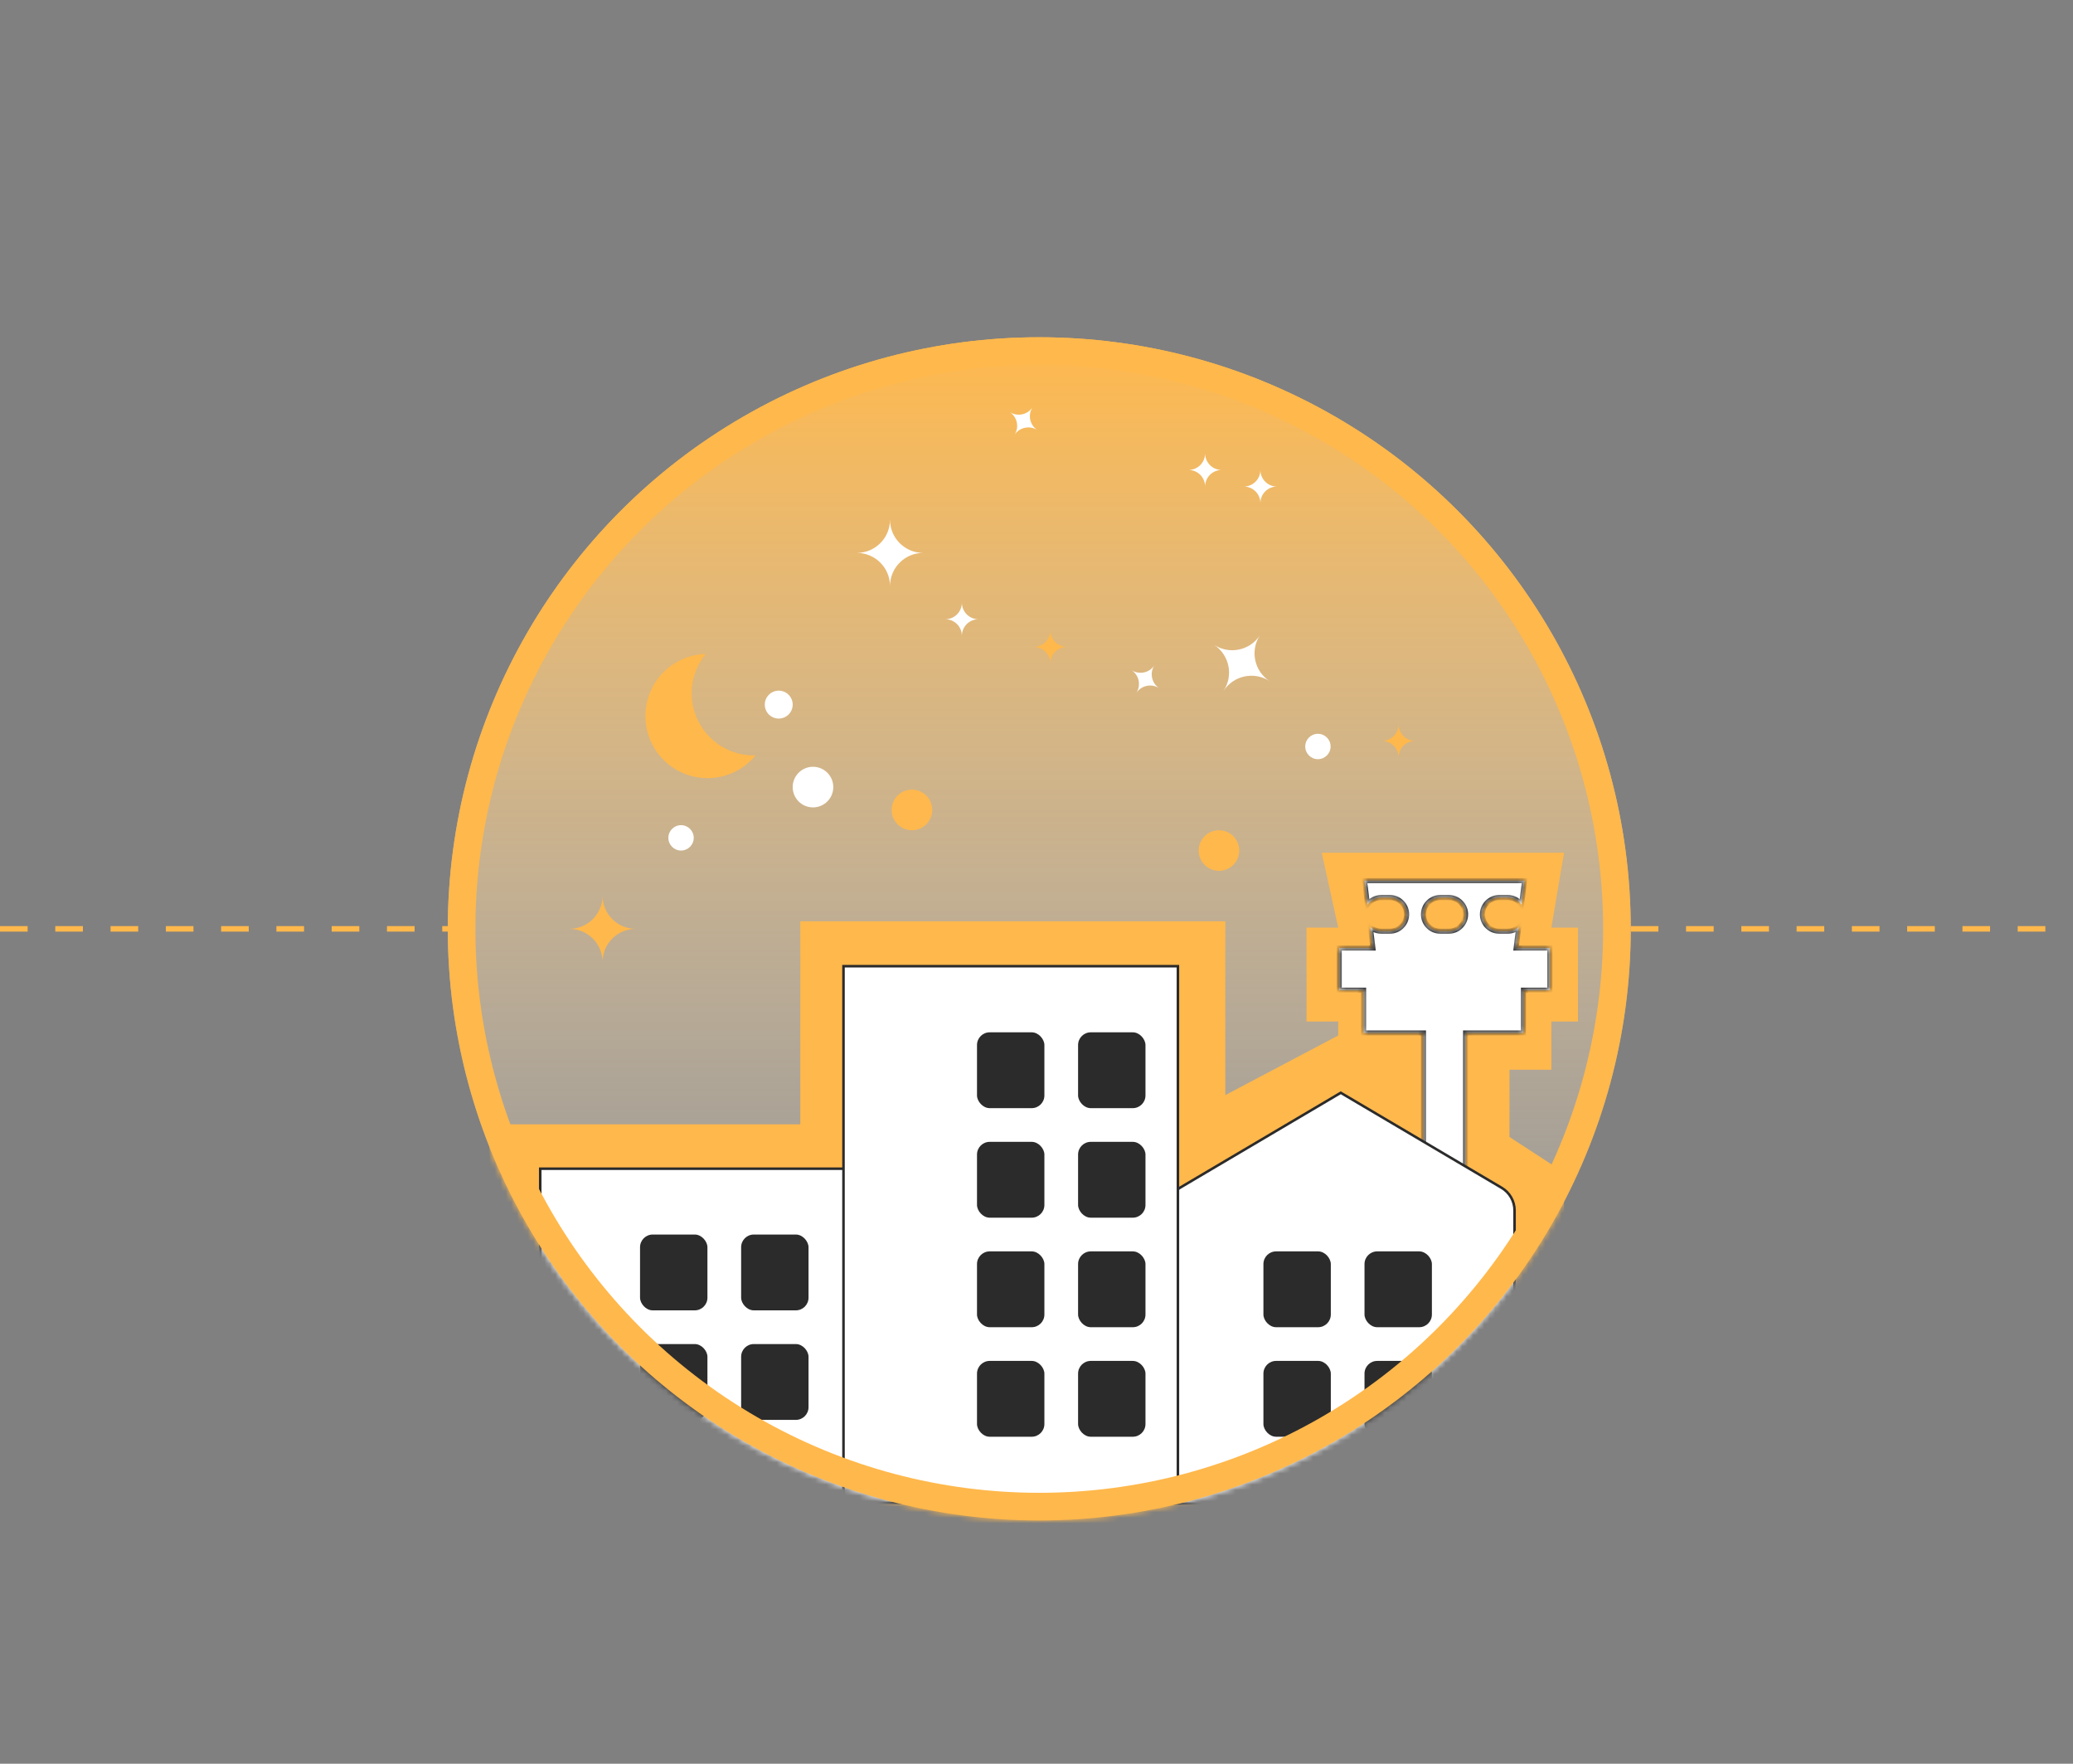 <svg width="375" height="319" viewBox="0 0 375 319" fill="none" xmlns="http://www.w3.org/2000/svg">
<rect x="0" y="0" width="375" height="319" fill="#808080" stroke="none"/>
<path d="M295 168L375 168" stroke="#FFB84C" stroke-dasharray="5 5"/>
<path d="M0 168H81" stroke="#FFB84C" stroke-dasharray="5 5"/>
<circle cx="188" cy="168" r="107" fill="url(#paint0_linear_134_3906)"/>
<mask id="mask0_134_3906" style="mask-type:alpha" maskUnits="userSpaceOnUse" x="81" y="61" width="214" height="214">
<circle cx="188" cy="168" r="107" fill="#D9D9D9"/>
</mask>
<g mask="url(#mask0_134_3906)">
<path d="M88.546 203.347H144.773V166.627H221.655V198.069L242.081 187.282V184.758H236.343V167.775H242.081L239.097 154.234H282.931L280.636 167.775H285.456V184.758H280.636V193.479H273.063V205.642L282.931 212.068V280H88.546V203.347Z" fill="#FFB84C"/>
<mask id="path-6-inside-1_134_3906" fill="white">
<path fill-rule="evenodd" clip-rule="evenodd" d="M274.74 167.681L274.266 171.475H280.361V179.094H275.588V186.824H265.122V212.619H257.503V186.824H246.671L246.671 179.094H242.265V171.475H248.36L247.886 167.681C248.421 168.146 249.119 168.427 249.883 168.427H251.407C253.091 168.427 254.455 167.062 254.455 165.379C254.455 163.696 253.091 162.331 251.407 162.331H249.883C248.847 162.331 247.931 162.849 247.38 163.64L246.836 159.284H275.789L275.245 163.64C274.694 162.849 273.778 162.331 272.742 162.331H271.218C269.535 162.331 268.17 163.696 268.17 165.379C268.17 167.062 269.535 168.427 271.218 168.427H272.742C273.506 168.427 274.205 168.146 274.74 167.681ZM257.503 165.379C257.503 163.696 258.867 162.331 260.551 162.331H262.075C263.758 162.331 265.122 163.696 265.122 165.379C265.122 167.062 263.758 168.427 262.075 168.427H260.551C258.867 168.427 257.503 167.062 257.503 165.379Z"/>
</mask>
<path fill-rule="evenodd" clip-rule="evenodd" d="M274.74 167.681L274.266 171.475H280.361V179.094H275.588V186.824H265.122V212.619H257.503V186.824H246.671L246.671 179.094H242.265V171.475H248.36L247.886 167.681C248.421 168.146 249.119 168.427 249.883 168.427H251.407C253.091 168.427 254.455 167.062 254.455 165.379C254.455 163.696 253.091 162.331 251.407 162.331H249.883C248.847 162.331 247.931 162.849 247.38 163.64L246.836 159.284H275.789L275.245 163.64C274.694 162.849 273.778 162.331 272.742 162.331H271.218C269.535 162.331 268.17 163.696 268.17 165.379C268.17 167.062 269.535 168.427 271.218 168.427H272.742C273.506 168.427 274.205 168.146 274.74 167.681ZM257.503 165.379C257.503 163.696 258.867 162.331 260.551 162.331H262.075C263.758 162.331 265.122 163.696 265.122 165.379C265.122 167.062 263.758 168.427 262.075 168.427H260.551C258.867 168.427 257.503 167.062 257.503 165.379Z" fill="white"/>
<path d="M274.266 171.475L273.81 171.418L273.746 171.934H274.266V171.475ZM274.74 167.681L275.195 167.738L275.344 166.548L274.439 167.334L274.74 167.681ZM280.361 171.475H280.82V171.016H280.361V171.475ZM280.361 179.094V179.553H280.82V179.094H280.361ZM275.588 179.094V178.635H275.129V179.094H275.588ZM275.588 186.824V187.283H276.047V186.824H275.588ZM265.122 186.824V186.365H264.663V186.824H265.122ZM265.122 212.619V213.078H265.581V212.619H265.122ZM257.503 212.619H257.044V213.078H257.503V212.619ZM257.503 186.824H257.962V186.365H257.503V186.824ZM246.671 186.824H246.212V187.283H246.671V186.824ZM246.671 179.094H247.13V178.635H246.671V179.094ZM242.265 179.094H241.806V179.553H242.265V179.094ZM242.265 171.475V171.016H241.806V171.475H242.265ZM248.36 171.475V171.934H248.88L248.815 171.418L248.36 171.475ZM247.886 167.681L248.187 167.334L247.281 166.548L247.43 167.738L247.886 167.681ZM247.38 163.64L246.925 163.697L247.073 164.884L247.757 163.902L247.38 163.64ZM246.836 159.284V158.825H246.316L246.38 159.341L246.836 159.284ZM275.789 159.284L276.245 159.341L276.309 158.825H275.789V159.284ZM275.245 163.64L274.868 163.902L275.552 164.885L275.7 163.697L275.245 163.64ZM274.721 171.532L275.195 167.738L274.284 167.624L273.81 171.418L274.721 171.532ZM280.361 171.016H274.266V171.934H280.361V171.016ZM280.82 179.094V171.475H279.902V179.094H280.82ZM275.588 179.553H280.361V178.635H275.588V179.553ZM276.047 186.824V179.094H275.129V186.824H276.047ZM265.122 187.283H275.588V186.365H265.122V187.283ZM265.581 212.619V186.824H264.663V212.619H265.581ZM257.503 213.078H265.122V212.16H257.503V213.078ZM257.044 186.824V212.619H257.962V186.824H257.044ZM246.671 187.283H257.503V186.365H246.671V187.283ZM246.212 179.094L246.212 186.824H247.13L247.13 179.094H246.212ZM242.265 179.553H246.671V178.635H242.265V179.553ZM241.806 171.475V179.094H242.724V171.475H241.806ZM248.36 171.016H242.265V171.934H248.36V171.016ZM247.43 167.738L247.904 171.532L248.815 171.418L248.341 167.624L247.43 167.738ZM249.883 167.968C249.234 167.968 248.641 167.729 248.187 167.334L247.585 168.027C248.2 168.562 249.004 168.886 249.883 168.886V167.968ZM251.407 167.968H249.883V168.886H251.407V167.968ZM253.996 165.379C253.996 166.809 252.837 167.968 251.407 167.968V168.886C253.344 168.886 254.914 167.316 254.914 165.379H253.996ZM251.407 162.79C252.837 162.79 253.996 163.95 253.996 165.379H254.914C254.914 163.443 253.344 161.872 251.407 161.872V162.79ZM249.883 162.79H251.407V161.872H249.883V162.79ZM247.757 163.902C248.226 163.229 249.003 162.79 249.883 162.79V161.872C248.69 161.872 247.636 162.469 247.004 163.378L247.757 163.902ZM246.38 159.341L246.925 163.697L247.836 163.583L247.291 159.227L246.38 159.341ZM275.789 158.825H246.836V159.743H275.789V158.825ZM275.7 163.697L276.245 159.341L275.334 159.227L274.789 163.583L275.7 163.697ZM272.742 162.79C273.622 162.79 274.4 163.229 274.868 163.902L275.622 163.378C274.989 162.469 273.935 161.872 272.742 161.872V162.79ZM271.218 162.79H272.742V161.872H271.218V162.79ZM268.629 165.379C268.629 163.95 269.788 162.79 271.218 162.79V161.872C269.281 161.872 267.711 163.443 267.711 165.379H268.629ZM271.218 167.968C269.788 167.968 268.629 166.809 268.629 165.379H267.711C267.711 167.316 269.281 168.886 271.218 168.886V167.968ZM272.742 167.968H271.218V168.886H272.742V167.968ZM274.439 167.334C273.984 167.729 273.391 167.968 272.742 167.968V168.886C273.621 168.886 274.426 168.562 275.041 168.027L274.439 167.334ZM260.551 161.872C258.614 161.872 257.044 163.443 257.044 165.379H257.962C257.962 163.95 259.121 162.79 260.551 162.79V161.872ZM262.075 161.872H260.551V162.79H262.075V161.872ZM265.581 165.379C265.581 163.443 264.011 161.872 262.075 161.872V162.79C263.504 162.79 264.663 163.95 264.663 165.379H265.581ZM262.075 168.886C264.011 168.886 265.581 167.316 265.581 165.379H264.663C264.663 166.809 263.504 167.968 262.075 167.968V168.886ZM260.551 168.886H262.075V167.968H260.551V168.886ZM257.044 165.379C257.044 167.316 258.614 168.886 260.551 168.886V167.968C259.121 167.968 257.962 166.809 257.962 165.379H257.044Z" fill="#2B2B2B" mask="url(#path-6-inside-1_134_3906)"/>
<path d="M97.726 211.38H153.494C154.635 211.38 155.559 212.305 155.559 213.445V271.968H97.726V211.38Z" fill="white" stroke="#2B2B2B" stroke-width="0.459"/>
<rect x="115.782" y="223.286" width="12.191" height="13.715" rx="2.295" fill="#2B2B2B"/>
<rect x="115.782" y="243.096" width="12.191" height="13.715" rx="2.295" fill="#2B2B2B"/>
<rect x="134.069" y="223.286" width="12.191" height="13.715" rx="2.295" fill="#2B2B2B"/>
<rect x="134.069" y="243.096" width="12.191" height="13.715" rx="2.295" fill="#2B2B2B"/>
<path d="M273.98 218.938V271.967H211.098V218.938C211.098 217.251 211.989 215.689 213.442 214.831L242.539 197.647L271.636 214.831C273.089 215.689 273.98 217.251 273.98 218.938Z" fill="white" stroke="#2B2B2B" stroke-width="0.459"/>
<rect x="228.549" y="226.334" width="12.191" height="13.715" rx="2.295" fill="#2B2B2B"/>
<rect x="228.549" y="246.144" width="12.191" height="13.715" rx="2.295" fill="#2B2B2B"/>
<rect x="246.835" y="226.334" width="12.191" height="13.715" rx="2.295" fill="#2B2B2B"/>
<rect x="246.835" y="246.144" width="12.191" height="13.715" rx="2.295" fill="#2B2B2B"/>
<path d="M152.585 174.752H213.081V271.82H152.585V174.752Z" fill="white" stroke="#2B2B2B" stroke-width="0.459"/>
<rect x="176.737" y="186.713" width="12.191" height="13.715" rx="2.295" fill="#2B2B2B"/>
<rect x="176.737" y="226.334" width="12.191" height="13.715" rx="2.295" fill="#2B2B2B"/>
<rect x="176.737" y="206.523" width="12.191" height="13.715" rx="2.295" fill="#2B2B2B"/>
<rect x="176.737" y="246.144" width="12.191" height="13.715" rx="2.295" fill="#2B2B2B"/>
<rect x="195.023" y="186.713" width="12.191" height="13.715" rx="2.295" fill="#2B2B2B"/>
<rect x="195.023" y="226.334" width="12.191" height="13.715" rx="2.295" fill="#2B2B2B"/>
<rect x="195.023" y="206.523" width="12.191" height="13.715" rx="2.295" fill="#2B2B2B"/>
<rect x="195.023" y="246.144" width="12.191" height="13.715" rx="2.295" fill="#2B2B2B"/>
<circle cx="164.969" cy="146.49" r="3.672" fill="#FFB84D"/>
<path fill-rule="evenodd" clip-rule="evenodd" d="M127.661 118.279C125.858 118.33 124.042 118.816 122.37 119.781C116.998 122.883 115.158 129.752 118.259 135.124C121.361 140.496 128.23 142.337 133.602 139.235C134.813 138.536 135.844 137.646 136.68 136.624C132.689 136.736 128.764 134.712 126.628 131.011C124.225 126.85 124.788 121.79 127.661 118.279Z" fill="#FFB84C"/>
<circle cx="140.872" cy="127.442" r="2.524" fill="white"/>
<circle cx="123.2" cy="151.54" r="2.295" fill="white"/>
<circle cx="238.408" cy="135.016" r="2.295" fill="white"/>
<circle cx="147.068" cy="142.359" r="3.672" fill="white"/>
<circle cx="220.508" cy="153.835" r="3.672" fill="#FFB84C"/>
</g>
<circle cx="188" cy="168" r="104.5" stroke="#FFB84C" stroke-width="5"/>
<path fill-rule="evenodd" clip-rule="evenodd" d="M161 94C161 97.314 158.314 100 155 100C158.314 100 161 102.686 161 106C161 102.686 163.686 100 167 100C163.686 100 161 97.314 161 94Z" fill="white"/>
<path fill-rule="evenodd" clip-rule="evenodd" d="M227.924 114.891C226.11 117.664 226.887 121.383 229.66 123.197C226.887 121.383 223.169 122.16 221.355 124.933C223.169 122.16 222.392 118.441 219.619 116.627C222.392 118.441 226.11 117.664 227.924 114.891Z" fill="white"/>
<path fill-rule="evenodd" clip-rule="evenodd" d="M109 162C109 165.314 106.314 168 103 168C106.314 168 109 170.686 109 174C109 170.686 111.686 168 115 168C111.686 168 109 165.314 109 162Z" fill="#FFB84C"/>
<path fill-rule="evenodd" clip-rule="evenodd" d="M174 109C174 110.657 172.657 112 171 112C172.657 112 174 113.343 174 115C174 113.343 175.343 112 177 112C175.343 112 174 110.657 174 109Z" fill="white"/>
<path fill-rule="evenodd" clip-rule="evenodd" d="M208.833 120.326C207.926 121.712 208.315 123.572 209.701 124.479C208.315 123.572 206.456 123.96 205.548 125.347C206.456 123.96 206.067 122.101 204.68 121.194C206.067 122.101 207.926 121.712 208.833 120.326Z" fill="white"/>
<path fill-rule="evenodd" clip-rule="evenodd" d="M253 131C253 132.657 251.657 134 250 134C251.657 134 253 135.343 253 137C253 135.343 254.343 134 256 134C254.343 134 253 132.657 253 131Z" fill="#FFB84C"/>
<path fill-rule="evenodd" clip-rule="evenodd" d="M190 114C190 115.657 188.657 117 187 117C188.657 117 190 118.343 190 120C190 118.343 191.343 117 193 117C191.343 117 190 115.657 190 114Z" fill="#FFB84C"/>
<path fill-rule="evenodd" clip-rule="evenodd" d="M218 82C218 83.657 216.657 85 215 85C216.657 85 218 86.343 218 88C218 86.343 219.343 85 221 85C219.343 85 218 83.657 218 82Z" fill="white"/>
<path fill-rule="evenodd" clip-rule="evenodd" d="M228 85C228 86.657 226.657 88 225 88C226.657 88 228 89.343 228 91C228 89.343 229.343 88 231 88C229.343 88 228 86.657 228 85Z" fill="white"/>
<path fill-rule="evenodd" clip-rule="evenodd" d="M186.795 73.643C185.888 75.029 186.277 76.888 187.663 77.796C186.277 76.888 184.417 77.277 183.51 78.664C184.417 77.277 184.029 75.418 182.642 74.511C184.029 75.418 185.888 75.029 186.795 73.643Z" fill="white"/>
<defs>
<linearGradient id="paint0_linear_134_3906" x1="188" y1="61" x2="188" y2="275" gradientUnits="userSpaceOnUse">
<stop stop-color="#FFB84C"/>
<stop offset="1" stop-color="white" stop-opacity="0"/>
</linearGradient>
</defs>
</svg>
